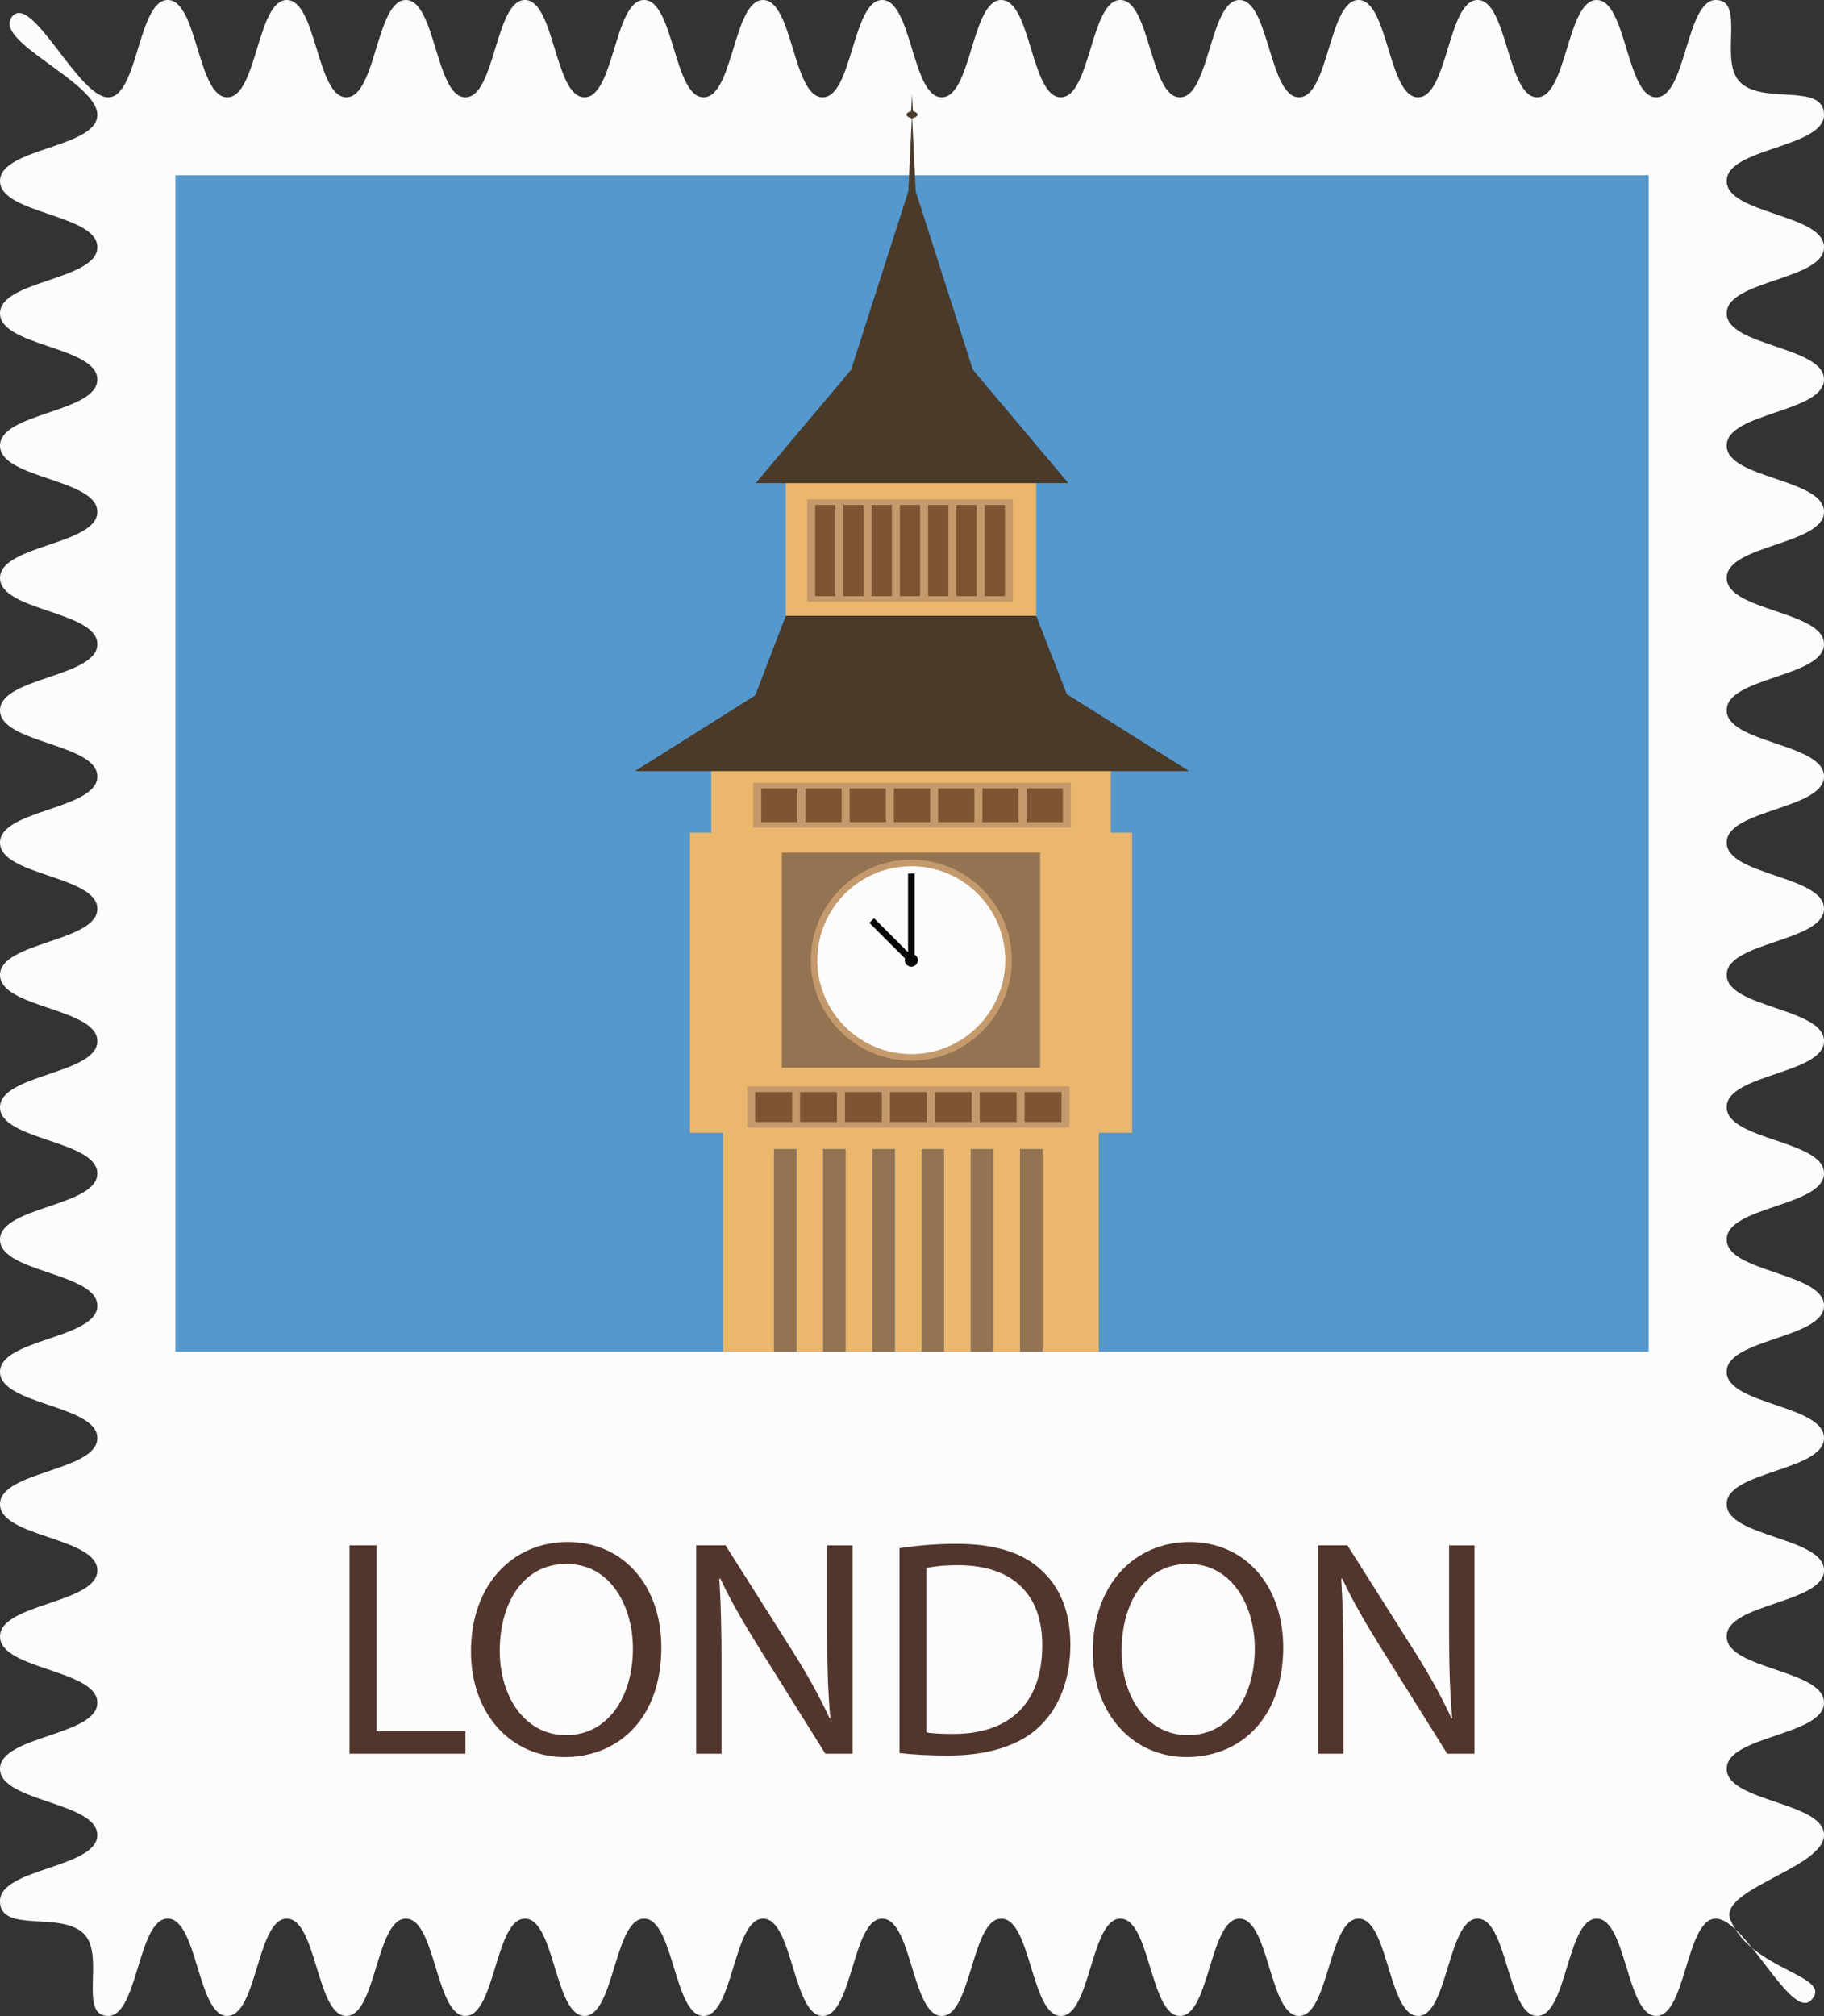 <svg xmlns="http://www.w3.org/2000/svg" width="977.21" height="1080" viewBox="0 0 977.21 1080"><rect x="0" y="0" width="977.21" height="1080" fill="#333333" stroke="none"/><g id="a"/><g id="b"><g id="c"><g id="d"><path d="M970.52 1071.37c-10.67 11.86-35.33-43.51-51.28-43.51s-15.95 52.14-31.9 52.14-15.95-52.14-31.9-52.14-15.95 52.14-31.9 52.14-15.95-52.14-31.9-52.14-15.95 52.14-31.89 52.14-15.95-52.14-31.9-52.14-15.95 52.14-31.9 52.14-15.95-52.14-31.9-52.14-15.95 52.14-31.9 52.14-15.95-52.14-31.9-52.14-15.95 52.14-31.9 52.14-15.95-52.14-31.9-52.14-15.95 52.14-31.9 52.14-15.95-52.14-31.9-52.14-15.95 52.14-31.9 52.14-15.95-52.14-31.9-52.14-15.95 52.14-31.9 52.14-15.95-52.14-31.9-52.14-15.95 52.14-31.9 52.14-15.95-52.14-31.9-52.14-15.95 52.14-31.9 52.14-15.95-52.14-31.9-52.14-15.95 52.14-31.9 52.14-15.95-52.14-31.9-52.14-15.95 52.14-31.9 52.14-15.95-52.14-31.9-52.14-15.95 52.14-31.91 52.14-1.86-31.66-12.53-43.51c-11.86-13.17-45.44-.28-45.44-18s52.14-17.72 52.14-35.44S0 965.32.0 947.6s52.14-17.72 52.14-35.44S0 894.44.0 876.72 52.14 859 52.14 841.28.0 823.56.0 805.84s52.14-17.72 52.14-35.44S0 752.67.0 734.95s52.14-17.72 52.14-35.44S0 681.8.0 664.08s52.14-17.72 52.14-35.44S0 610.92.0 593.19s52.14-17.72 52.14-35.44S0 540.03.0 522.31s52.14-17.72 52.14-35.44S0 469.14.0 451.42s52.14-17.72 52.14-35.44S0 398.26.0 380.54s52.14-17.72 52.14-35.45S0 327.37.0 309.64s52.14-17.72 52.14-35.44S0 256.48.0 238.76s52.14-17.72 52.14-35.45S0 185.59.0 167.87s52.14-17.72 52.14-35.45S0 114.7.0 96.97s52.14-17.73 52.14-35.45S-5.17 21.81 6.69 8.63C17.36-3.22 42.02 52.14 57.97 52.14S73.92.0 89.87.0s15.95 52.14 31.9 52.14S137.71.0 153.66.0s15.95 52.14 31.9 52.14S201.5.0 217.45.0s15.95 52.14 31.9 52.14S265.3.0 281.24.0s15.95 52.14 31.9 52.14S329.09.0 345.04.0s15.95 52.14 31.9 52.14S392.88.0 408.83.0s15.95 52.14 31.9 52.14S456.68.0 472.63.0s15.95 52.14 31.9 52.14S520.47.0 536.42.0s15.95 52.14 31.9 52.14S584.27.0 600.22.0s15.95 52.14 31.9 52.14S648.07.0 664.02.0s15.95 52.14 31.9 52.14S711.87.0 727.82.0s15.95 52.14 31.9 52.14S775.67.0 791.62.0s15.95 52.14 31.9 52.14S839.47.0 855.43.0s15.95 52.14 31.9 52.14S903.28.0 919.24.0s1.86 31.66 12.53 43.51c11.86 13.17 45.44.28 45.44 18s-52.14 17.72-52.14 35.44 52.14 17.72 52.14 35.44-52.14 17.72-52.14 35.44 52.14 17.72 52.14 35.44-52.14 17.72-52.14 35.44 52.14 17.72 52.14 35.44-52.14 17.72-52.14 35.44 52.14 17.72 52.14 35.44-52.14 17.72-52.14 35.44 52.14 17.72 52.14 35.44-52.14 17.72-52.14 35.44 52.14 17.72 52.14 35.44-52.14 17.72-52.14 35.44 52.14 17.72 52.14 35.44-52.14 17.72-52.14 35.44 52.14 17.72 52.14 35.44-52.14 17.72-52.14 35.44 52.14 17.72 52.14 35.44-52.14 17.72-52.14 35.45 52.14 17.72 52.14 35.45-52.14 17.72-52.14 35.44 52.14 17.72 52.14 35.44-52.14 17.72-52.14 35.45 52.14 17.72 52.14 35.45-52.14 17.72-52.14 35.45 52.14 17.72 52.14 35.45-56.95 29.09-50.14 45.46c11.38 27.39 55.31 29.71 43.45 42.88z" fill="#fcfcfc"/><path d="M93.96 93.88h789.3v630.26H93.96z" fill="#5598cd"/><g><g><path d="M414.68 615.59H426.71V724.14H441.04V615.59H453.07V724.14H467.4V615.59H479.43V724.14H493.76V615.59H505.79V724.14H520.12V615.59H532.15V724.14H546.48V615.59H558.51V724.14H588.68V606.9H606.52V446.1H595.1v-35H381.04v35H369.63V606.9H387.47V724.14H414.68V615.59z" fill="#ebb76c"/><path d="M467.4 615.59h12.03v108.55H467.4z" fill="#937351"/><path d="M493.76 615.59h12.03v108.55H493.76z" fill="#937351"/><path d="M414.68 615.59h12.03v108.55H414.68z" fill="#937351"/><path d="M441.04 615.59h12.03v108.55H441.04z" fill="#937351"/><path d="M520.12 615.59h12.03v108.55H520.12z" fill="#937351"/><path d="M546.48 615.59h12.03v108.55H546.48z" fill="#937351"/></g><path d="M418.86 456.76h138.42v115.23H418.86z" fill="#937351"/><g><path d="M405.66 420.87h165.89v21.05H405.66z" fill="#7e5532"/><path d="M403.52 419.37v24.06h170.17v-24.06H403.52zm51.68 3.01h19.42v18.04H455.2v-18.04zm-4.28 18.04H431.5v-18.04h19.42v18.04zm27.98-18.04h19.42v18.04h-19.42v-18.04zm23.7.0h19.42v18.04h-19.42v-18.04zm23.7.0h19.42v18.04h-19.42v-18.04zm-118.5.0h19.42v18.04h-19.42v-18.04zm161.61 18.04h-19.42v-18.04h19.42v18.04z" fill="#c49a6c"/></g><path d="M421 258.83h134.14v71.07H421z" fill="#ebb76c"/><path d="M637.09 413.12 571.55 371.87 555.14 329.9H421L404.59 372.55 340.12 413.12H637.09z" fill="#4a3a29"/><g><path d="M434.56 269.01h105.96v51.87H434.56z" fill="#7e5532"/><path d="M432.42 267.5v54.88h110.24V267.5h-110.24zm34.55 3.01h10.86v48.87h-10.86v-48.87zm-4.28 48.87h-10.85v-48.87h10.85v48.87zm19.42-48.87h10.85v48.87h-10.85v-48.87zm15.13.0h10.86v48.87h-10.86v-48.87zm15.14.0h10.85v48.87h-10.85v-48.87zm-75.68.0h10.86v48.87h-10.86v-48.87zm101.68 48.87h-10.86v-48.87h10.86v48.87z" fill="#c49a6c"/></g><g><g><path d="M540.32 514.37c0 28.77-23.32 52.09-52.09 52.09s-52.09-23.32-52.09-52.09 23.32-52.09 52.09-52.09 52.09 23.32 52.09 52.09z" fill="#fcfcfc"/><path d="M488.23 568.22c-29.69.0-53.84-24.16-53.84-53.84s24.15-53.84 53.84-53.84 53.84 24.15 53.84 53.84-24.15 53.84-53.84 53.84zm0-104.17c-27.75.0-50.33 22.58-50.33 50.33s22.58 50.33 50.33 50.33 50.33-22.58 50.33-50.33-22.58-50.33-50.33-50.33z" fill="#c49a6c"/></g><path d="M489.99 511.4v-43.41h-3.51v42.14l-18.22-18.22-2.48 2.48 19.12 19.11c-.07.28-.17.55-.17.86.0 1.94 1.57 3.51 3.51 3.51s3.51-1.57 3.51-3.51c0-1.29-.72-2.36-1.76-2.97z" fill="#070707"/></g><g><path d="M402.45 583.52h168.39v19.05H402.45z" fill="#7e5532"/><path d="M400.31 582.01v22.06h172.67v-22.06h-172.67zm52.39 3.01h19.77v16.04H452.7v-16.04zm-4.28 16.04h-19.78v-16.04h19.78v16.04zm28.34-16.04h19.77v16.04h-19.77v-16.04zm24.06.0h19.77v16.04h-19.77v-16.04zm24.06.0h19.77v16.04h-19.77v-16.04zm-120.28.0h19.78v16.04H404.6v-16.04zm164.11 16.04h-19.77v-16.04h19.77v16.04z" fill="#c49a6c"/></g><path d="M521.24 198.14l-30.66-95.65-1.86-39c.52-.18 2.89-1.03 2.89-2.07.0-.87-1.68-1.62-2.53-1.94l-.47-8.97-.47 8.97c-.84.32-2.53 1.07-2.53 1.94.0 1.04 2.37 1.89 2.89 2.07l-1.86 39-30.67 95.67-51.12 60.67h167.53l-51.13-60.69z" fill="#4a3a29"/></g><g><path d="M187.28 827.9h14.4v99.51h47.68v12.09h-62.08V827.91z" fill="#52352c"/><path d="M354.31 882.53c0 38.41-23.35 58.78-51.82 58.78s-50.17-22.85-50.17-56.62c0-35.43 22.02-58.61 51.82-58.61s50.17 23.35 50.17 56.46zm-86.59 1.82c0 23.84 12.91 45.2 35.6 45.2s35.77-21.03 35.77-46.36c0-22.18-11.59-45.37-35.59-45.37s-35.77 22.02-35.77 46.52z" fill="#52352c"/><path d="M372.99 939.49V827.9h15.73l35.76 56.46c8.28 13.08 14.74 24.84 20.03 36.26l.34-.16c-1.32-14.9-1.66-28.48-1.66-45.86v-46.69h13.58v111.59h-14.58l-35.43-56.62c-7.78-12.42-15.23-25.17-20.86-37.25l-.5.16c.83 14.07 1.16 27.49 1.16 46.03v47.68h-13.57z" fill="#52352c"/><path d="M481.89 829.39c8.77-1.32 19.2-2.32 30.63-2.32 20.69.0 35.43 4.8 45.2 13.91 9.94 9.1 15.73 22.02 15.73 40.07s-5.62 33.11-16.05 43.38c-10.43 10.43-27.65 16.06-49.34 16.06-10.27.0-18.87-.5-26.16-1.33v-109.77zm14.4 98.68c3.64.66 8.94.83 14.57.83 30.79.0 47.52-17.22 47.52-47.35.16-26.33-14.74-43.05-45.2-43.05-7.45.0-13.08.67-16.88 1.49v88.08z" fill="#52352c"/><path d="M687.48 882.53c0 38.41-23.35 58.78-51.82 58.78s-50.17-22.85-50.17-56.62c0-35.43 22.02-58.61 51.82-58.61s50.17 23.35 50.17 56.46zm-86.59 1.82c0 23.84 12.91 45.2 35.6 45.2s35.77-21.03 35.77-46.36c0-22.18-11.59-45.37-35.59-45.37s-35.77 22.02-35.77 46.52z" fill="#52352c"/><path d="M706.16 939.49V827.9h15.73l35.76 56.46c8.28 13.08 14.74 24.84 20.03 36.26l.34-.16c-1.32-14.9-1.66-28.48-1.66-45.86v-46.69h13.58v111.59h-14.58l-35.43-56.62c-7.78-12.42-15.23-25.17-20.86-37.25l-.5.16c.83 14.07 1.16 27.49 1.16 46.03v47.68h-13.57z" fill="#52352c"/></g></g></g></g></svg>